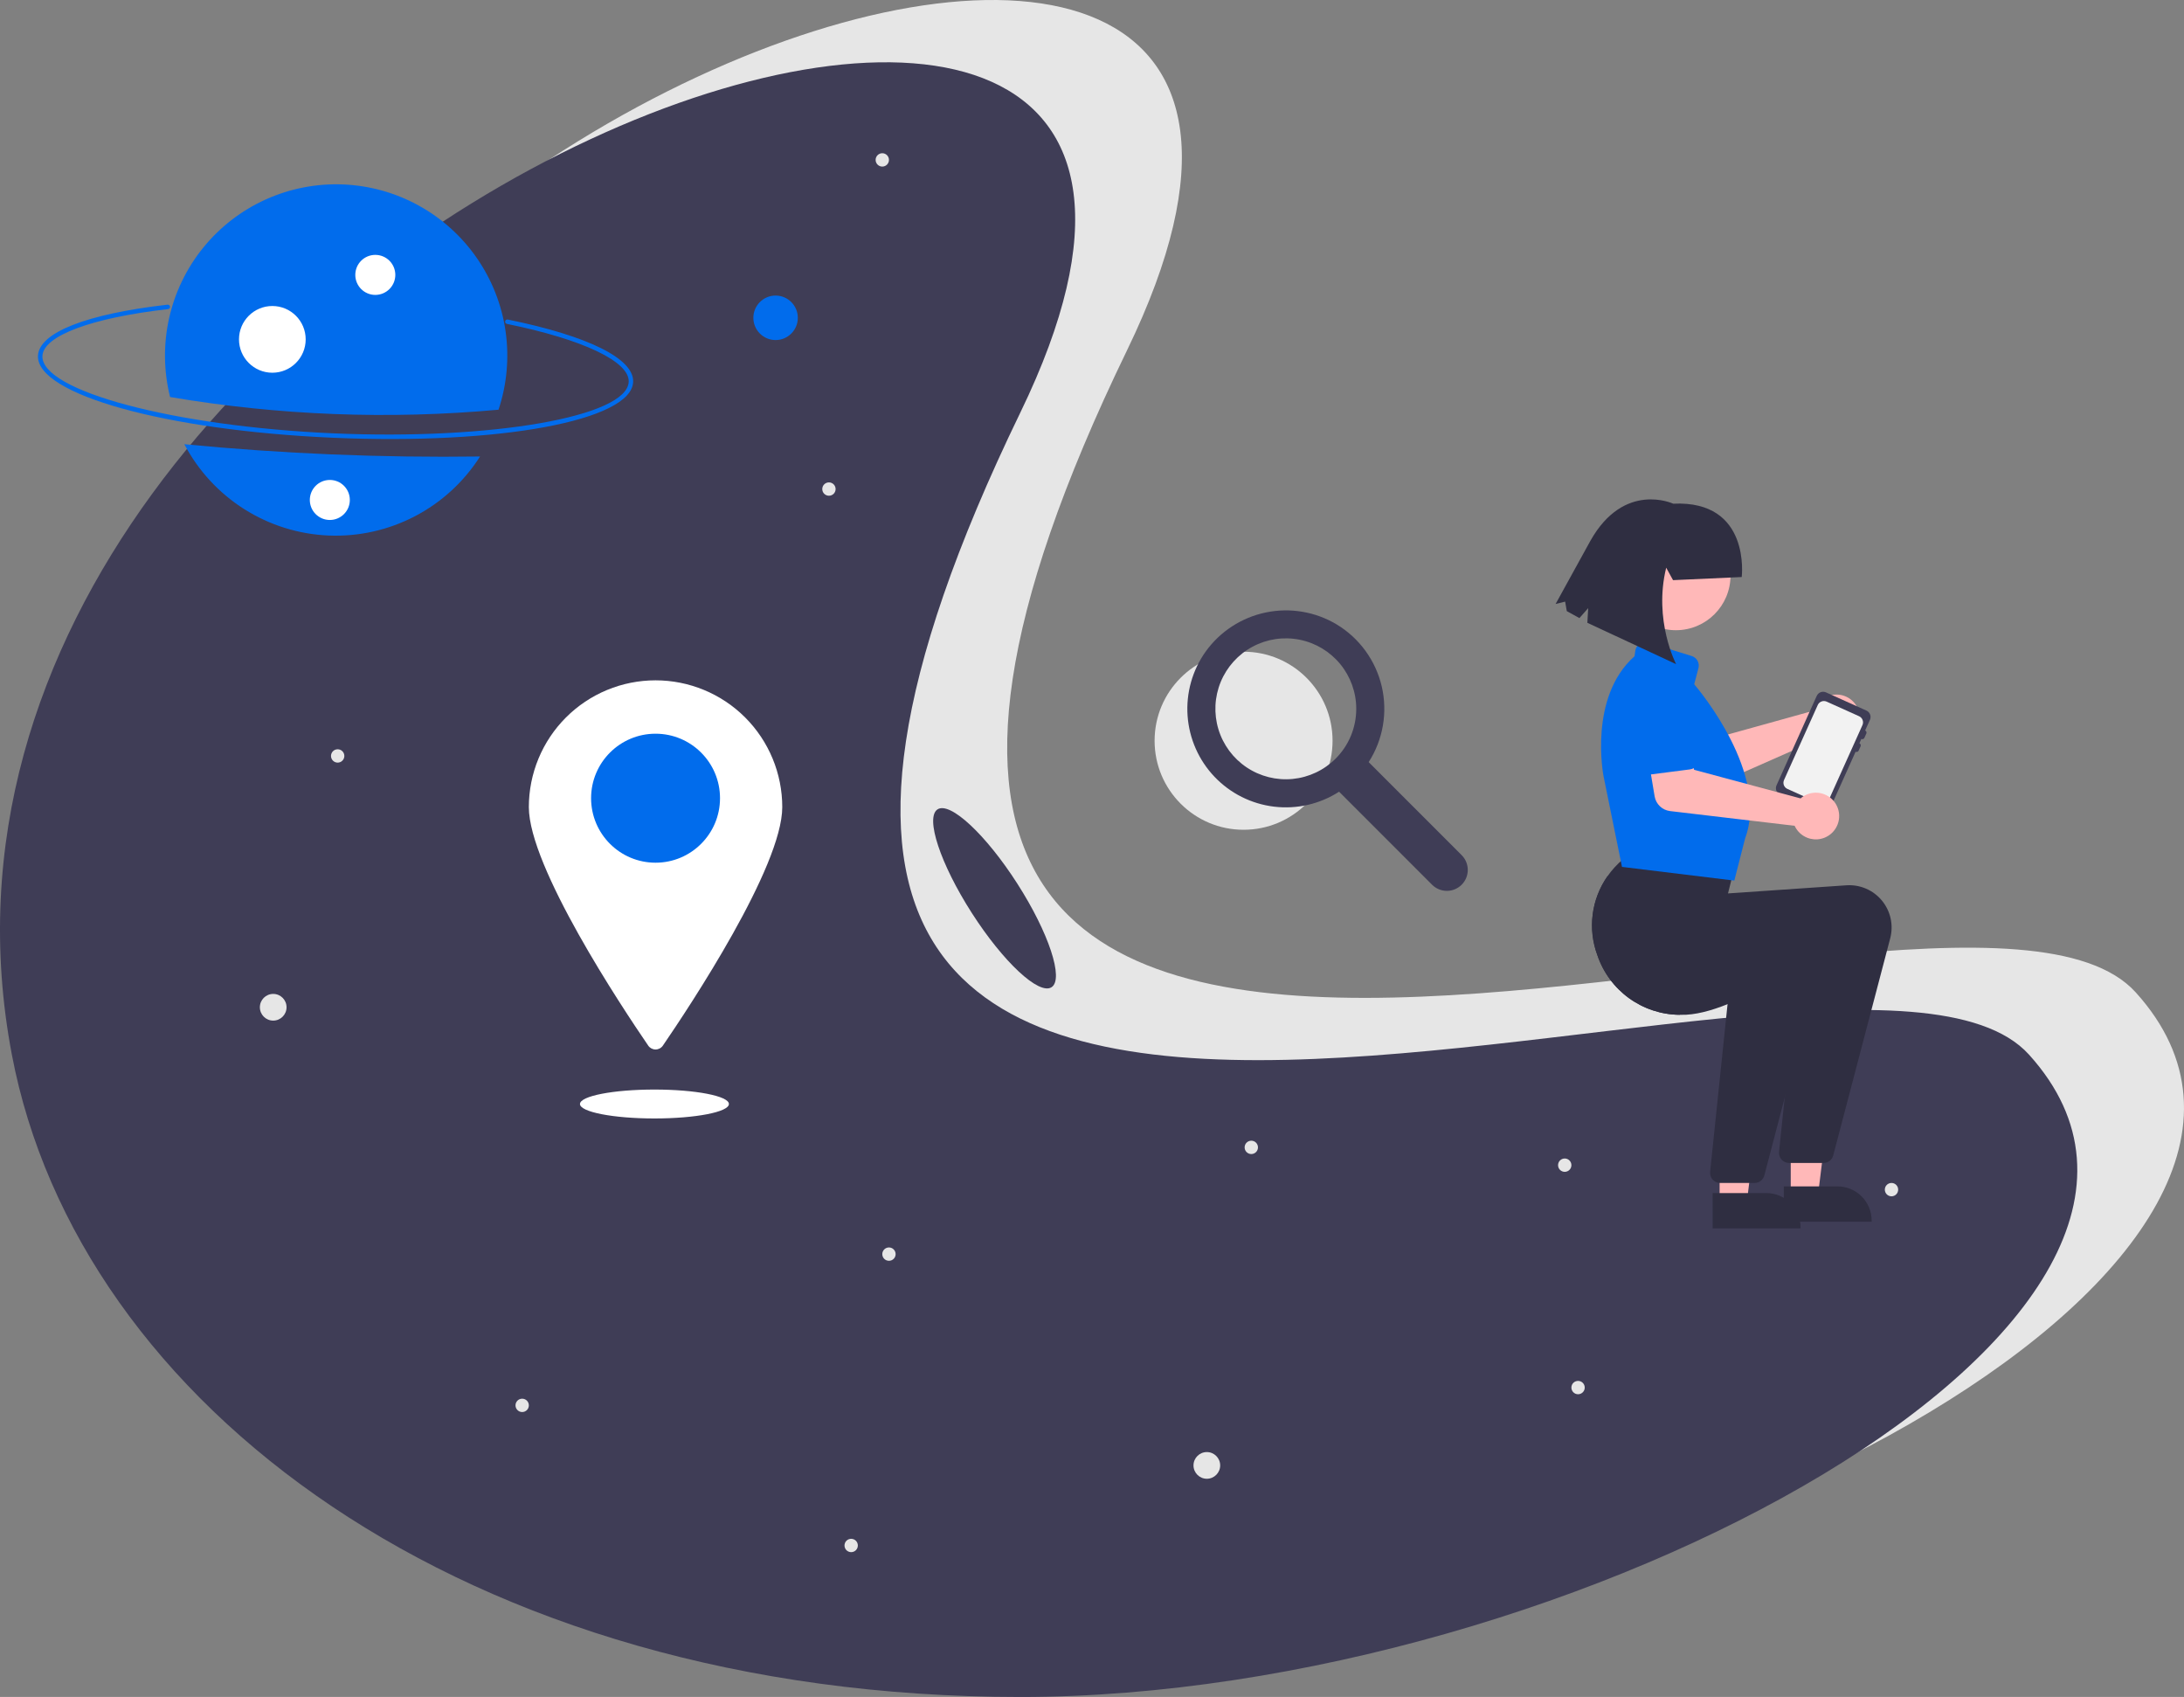 <svg width="448" height="348" viewBox="0 0 448 348" fill="none" xmlns="http://www.w3.org/2000/svg">
<rect x="0" y="0" width="448" height="348" fill="#808080" stroke="none"/>
<g clip-path="url(#clip0_126_85)">
<path d="M255.093 170.162C265.174 170.162 273.346 161.988 273.346 151.904C273.346 141.821 265.174 133.647 255.093 133.647C245.012 133.647 236.84 141.821 236.84 151.904C236.84 161.988 245.012 170.162 255.093 170.162Z" fill="#E6E6E6"/>
<path d="M299.828 175.366L280.753 156.287C282.215 154.012 283.206 151.467 283.667 148.802C284.128 146.138 284.049 143.407 283.436 140.774C282.822 138.14 281.686 135.656 280.096 133.469C278.505 131.283 276.492 129.438 274.175 128.043C269.813 125.437 264.631 124.564 259.656 125.598C254.681 126.631 250.275 129.496 247.311 133.625C244.584 137.449 243.275 142.104 243.607 146.79C243.94 151.475 245.894 155.899 249.134 159.299C252.374 162.7 256.697 164.865 261.36 165.423C266.024 165.981 270.735 164.896 274.686 162.356L293.76 181.435C294.565 182.239 295.656 182.691 296.794 182.69C297.931 182.69 299.022 182.238 299.827 181.433C300.631 180.629 301.083 179.538 301.083 178.4C301.083 177.262 300.632 176.171 299.828 175.366ZM273.973 155.575C271.61 157.939 268.5 159.41 265.174 159.738C261.847 160.065 258.51 159.229 255.731 157.372C252.952 155.515 250.902 152.751 249.932 149.552C248.962 146.352 249.13 142.915 250.409 139.827C251.689 136.738 253.999 134.188 256.947 132.612C259.895 131.036 263.297 130.531 266.576 131.184C269.854 131.836 272.805 133.605 274.925 136.189C277.046 138.773 278.205 142.013 278.205 145.357C278.207 147.255 277.835 149.134 277.109 150.888C276.382 152.642 275.317 154.234 273.973 155.575Z" fill="#3F3D56"/>
<path d="M438.099 203.508C486.88 257.467 345.471 335.23 231.209 335.23C116.947 335.23 37.896 274.977 24.32 203.508C-8.598 30.22 304.786 -79.921 231.209 71.787C123.963 292.919 399.682 161.015 438.099 203.508Z" fill="#E6E6E6"/>
<path d="M416.211 216.279C464.993 270.238 323.584 348 209.322 348C95.06 348 16.008 287.748 2.432 216.279C-30.486 42.99 282.898 -67.151 209.322 84.557C102.075 305.69 377.795 173.785 416.211 216.279Z" fill="#3F3D56"/>
<path d="M68.213 89.769C33.983 88.262 7.443 80.877 7.791 72.956C8.001 68.207 17.688 64.389 34.369 62.48C34.429 62.473 34.49 62.477 34.547 62.494C34.605 62.51 34.66 62.537 34.707 62.575C34.754 62.612 34.793 62.658 34.823 62.711C34.852 62.763 34.87 62.821 34.877 62.881C34.884 62.941 34.879 63.001 34.862 63.059C34.846 63.117 34.818 63.171 34.78 63.218C34.743 63.265 34.696 63.304 34.644 63.333C34.591 63.361 34.533 63.38 34.473 63.386C18.759 65.184 8.884 68.867 8.703 72.996C8.387 80.159 35.658 87.422 68.253 88.858C100.848 90.293 128.651 85.455 128.966 78.293C129.149 74.146 119.574 69.597 103.979 66.421C103.92 66.409 103.864 66.386 103.815 66.353C103.765 66.319 103.722 66.276 103.689 66.226C103.656 66.176 103.633 66.12 103.621 66.061C103.61 66.002 103.61 65.942 103.622 65.883C103.634 65.824 103.658 65.768 103.691 65.719C103.725 65.669 103.768 65.626 103.818 65.593C103.868 65.56 103.924 65.537 103.983 65.526C104.042 65.515 104.102 65.515 104.161 65.527C120.714 68.898 130.087 73.566 129.877 78.333C129.529 86.253 102.442 91.277 68.213 89.769Z" fill="#016CEC"/>
<path d="M37.812 91.096C40.675 96.537 44.917 101.13 50.113 104.416C55.308 107.702 61.276 109.566 67.418 109.821C73.56 110.076 79.661 108.713 85.112 105.869C90.562 103.025 95.169 98.799 98.474 93.614C78.222 93.887 57.971 93.046 37.812 91.096Z" fill="#016CEC"/>
<path d="M102.26 84.02C103.984 78.85 104.48 73.35 103.711 67.954C102.941 62.559 100.927 57.417 97.827 52.935C94.727 48.453 90.627 44.754 85.85 42.131C81.074 39.508 75.753 38.033 70.308 37.822C64.863 37.612 59.444 38.672 54.48 40.919C49.516 43.166 45.142 46.537 41.706 50.767C38.27 54.996 35.865 59.968 34.681 65.288C33.498 70.608 33.569 76.13 34.889 81.418C57.139 85.196 79.785 86.071 102.26 84.02Z" fill="#016CEC"/>
<path d="M76.986 60.477C79.252 60.477 81.09 58.639 81.09 56.372C81.09 54.105 79.252 52.268 76.986 52.268C74.719 52.268 72.882 54.105 72.882 56.372C72.882 58.639 74.719 60.477 76.986 60.477Z" fill="white"/>
<path d="M55.864 76.436C59.642 76.436 62.704 73.373 62.704 69.595C62.704 65.816 59.642 62.753 55.864 62.753C52.087 62.753 49.024 65.816 49.024 69.595C49.024 73.373 52.087 76.436 55.864 76.436Z" fill="white"/>
<path d="M159.096 69.735C161.614 69.735 163.656 67.693 163.656 65.174C163.656 62.655 161.614 60.613 159.096 60.613C156.578 60.613 154.536 62.655 154.536 65.174C154.536 67.693 156.578 69.735 159.096 69.735Z" fill="#016CEC"/>
<path d="M56.043 209.297C57.554 209.297 58.779 208.072 58.779 206.56C58.779 205.049 57.554 203.824 56.043 203.824C54.532 203.824 53.307 205.049 53.307 206.56C53.307 208.072 54.532 209.297 56.043 209.297Z" fill="#E6E6E6"/>
<path d="M247.556 303.251C249.067 303.251 250.292 302.025 250.292 300.514C250.292 299.003 249.067 297.778 247.556 297.778C246.045 297.778 244.82 299.003 244.82 300.514C244.82 302.025 246.045 303.251 247.556 303.251Z" fill="#E6E6E6"/>
<path d="M69.266 156.391C70.022 156.391 70.634 155.778 70.634 155.023C70.634 154.267 70.022 153.654 69.266 153.654C68.511 153.654 67.898 154.267 67.898 155.023C67.898 155.778 68.511 156.391 69.266 156.391Z" fill="#E6E6E6"/>
<path d="M182.35 258.554C183.106 258.554 183.718 257.942 183.718 257.186C183.718 256.43 183.106 255.818 182.35 255.818C181.595 255.818 180.982 256.43 180.982 257.186C180.982 257.942 181.595 258.554 182.35 258.554Z" fill="#E6E6E6"/>
<path d="M388 245.328C388.755 245.328 389.368 244.715 389.368 243.96C389.368 243.204 388.755 242.591 388 242.591C387.244 242.591 386.632 243.204 386.632 243.96C386.632 244.715 387.244 245.328 388 245.328Z" fill="#E6E6E6"/>
<path d="M323.706 285.919C324.461 285.919 325.074 285.307 325.074 284.551C325.074 283.795 324.461 283.183 323.706 283.183C322.95 283.183 322.338 283.795 322.338 284.551C322.338 285.307 322.95 285.919 323.706 285.919Z" fill="#E6E6E6"/>
<path d="M256.677 236.662C257.432 236.662 258.045 236.05 258.045 235.294C258.045 234.538 257.432 233.926 256.677 233.926C255.921 233.926 255.309 234.538 255.309 235.294C255.309 236.05 255.921 236.662 256.677 236.662Z" fill="#E6E6E6"/>
<path d="M170.039 101.661C170.794 101.661 171.407 101.048 171.407 100.293C171.407 99.537 170.794 98.924 170.039 98.924C169.283 98.924 168.671 99.537 168.671 100.293C168.671 101.048 169.283 101.661 170.039 101.661Z" fill="#E6E6E6"/>
<path d="M180.983 34.16C181.739 34.16 182.351 33.547 182.351 32.792C182.351 32.036 181.739 31.423 180.983 31.423C180.228 31.423 179.615 32.036 179.615 32.792C179.615 33.547 180.228 34.16 180.983 34.16Z" fill="#E6E6E6"/>
<path d="M174.599 318.302C175.355 318.302 175.967 317.689 175.967 316.933C175.967 316.178 175.355 315.565 174.599 315.565C173.844 315.565 173.231 316.178 173.231 316.933C173.231 317.689 173.844 318.302 174.599 318.302Z" fill="#E6E6E6"/>
<path d="M107.113 289.568C107.869 289.568 108.481 288.956 108.481 288.2C108.481 287.444 107.869 286.832 107.113 286.832C106.358 286.832 105.745 287.444 105.745 288.2C105.745 288.956 106.358 289.568 107.113 289.568Z" fill="#E6E6E6"/>
<path d="M320.971 240.311C321.726 240.311 322.339 239.698 322.339 238.943C322.339 238.187 321.726 237.574 320.971 237.574C320.215 237.574 319.603 238.187 319.603 238.943C319.603 239.698 320.215 240.311 320.971 240.311Z" fill="#E6E6E6"/>
<path d="M67.657 106.632C69.923 106.632 71.76 104.795 71.76 102.528C71.76 100.261 69.923 98.423 67.657 98.423C65.39 98.423 63.553 100.261 63.553 102.528C63.553 104.795 65.39 106.632 67.657 106.632Z" fill="white"/>
<path d="M160.464 165.513C160.464 177.772 141.513 206.34 135.975 214.426C135.808 214.671 135.584 214.871 135.322 215.009C135.06 215.147 134.769 215.219 134.473 215.219C134.177 215.219 133.885 215.147 133.623 215.009C133.361 214.871 133.137 214.671 132.97 214.426C127.432 206.34 108.481 177.772 108.481 165.513C108.481 162.099 109.154 158.718 110.46 155.564C111.766 152.41 113.681 149.544 116.094 147.13C118.508 144.716 121.373 142.801 124.526 141.495C127.68 140.188 131.059 139.516 134.473 139.516C137.886 139.516 141.266 140.188 144.419 141.495C147.572 142.801 150.438 144.716 152.851 147.13C155.265 149.544 157.179 152.41 158.485 155.564C159.792 158.718 160.464 162.099 160.464 165.513Z" fill="white"/>
<path d="M134.473 176.915C141.776 176.915 147.696 170.993 147.696 163.688C147.696 156.384 141.776 150.462 134.473 150.462C127.169 150.462 121.249 156.384 121.249 163.688C121.249 170.993 127.169 176.915 134.473 176.915Z" fill="#016CEC"/>
<path d="M134.244 229.365C142.681 229.365 149.52 228.037 149.52 226.4C149.52 224.763 142.681 223.436 134.244 223.436C125.808 223.436 118.969 224.763 118.969 226.4C118.969 228.037 125.808 229.365 134.244 229.365Z" fill="white"/>
<path d="M372.473 144.999C372.357 145.223 372.26 145.456 372.181 145.696L350.392 151.751L346.466 147.908L339.893 153.077L346.183 160.556C346.691 161.16 347.381 161.584 348.15 161.762C348.919 161.94 349.725 161.864 350.447 161.546L373.984 151.154C374.782 151.708 375.73 152.006 376.702 152.008C377.674 152.01 378.624 151.716 379.425 151.166C380.226 150.615 380.84 149.833 381.186 148.925C381.532 148.016 381.593 147.024 381.361 146.079C381.13 145.135 380.616 144.284 379.889 143.639C379.162 142.994 378.255 142.585 377.29 142.468C376.326 142.351 375.348 142.53 374.487 142.982C373.627 143.434 372.924 144.138 372.473 144.999H372.473Z" fill="#FFB8B8"/>
<path d="M349.625 152.106L341.447 158.473C341.214 158.654 340.945 158.783 340.658 158.851C340.371 158.918 340.073 158.923 339.784 158.866C339.494 158.808 339.221 158.688 338.982 158.515C338.744 158.342 338.545 158.12 338.4 157.863L333.317 148.865C332.397 147.669 331.989 146.157 332.182 144.66C332.375 143.164 333.153 141.805 334.346 140.881C335.54 139.958 337.051 139.545 338.548 139.734C340.044 139.924 341.405 140.699 342.332 141.89L349.782 149.002C349.995 149.206 350.162 149.453 350.271 149.727C350.38 150.001 350.429 150.295 350.414 150.59C350.399 150.884 350.321 151.172 350.185 151.434C350.048 151.696 349.857 151.925 349.625 152.106V152.106Z" fill="#016CEC"/>
<path d="M374.562 141.987L382.856 145.719C383.203 145.876 383.474 146.164 383.609 146.52C383.744 146.876 383.732 147.271 383.576 147.618L382.594 149.801C382.71 149.854 382.8 149.95 382.845 150.068C382.89 150.187 382.886 150.319 382.834 150.434L382.442 151.308C382.389 151.423 382.293 151.513 382.175 151.558C382.056 151.603 381.924 151.6 381.809 151.548L381.416 152.421C381.531 152.473 381.621 152.569 381.666 152.688C381.711 152.807 381.708 152.938 381.656 153.054L381.263 153.927C381.211 154.043 381.115 154.133 380.996 154.178C380.878 154.223 380.746 154.219 380.63 154.167L375.328 165.955C375.172 166.303 374.884 166.574 374.528 166.709C374.172 166.844 373.777 166.832 373.429 166.676L365.136 162.944C364.789 162.788 364.518 162.5 364.382 162.144C364.247 161.787 364.259 161.392 364.415 161.045L372.664 142.708C372.82 142.36 373.108 142.089 373.464 141.954C373.82 141.819 374.215 141.831 374.562 141.987Z" fill="#3F3D56"/>
<path d="M366.642 161.782L373.295 164.779C373.628 164.928 374.007 164.94 374.349 164.81C374.69 164.681 374.967 164.422 375.118 164.09L378.191 157.253L379.259 154.884L382.04 148.698C382.188 148.365 382.199 147.987 382.07 147.646C381.941 147.306 381.682 147.03 381.35 146.879L379.259 145.936L374.692 143.882C374.359 143.733 373.98 143.723 373.639 143.853C373.298 143.983 373.023 144.243 372.874 144.576L370.184 150.556L367.12 157.364L365.953 159.963C365.803 160.296 365.792 160.674 365.921 161.015C366.051 161.356 366.31 161.632 366.642 161.782Z" fill="#F2F2F2"/>
<path d="M352.74 246.489L358.331 246.488L360.99 224.921L352.739 224.921L352.74 246.489Z" fill="#FFB8B8"/>
<path d="M351.314 244.663L362.324 244.662H362.324C363.245 244.662 364.158 244.844 365.009 245.196C365.86 245.549 366.634 246.066 367.285 246.718C367.937 247.369 368.454 248.143 368.806 248.994C369.159 249.846 369.34 250.758 369.34 251.68V251.908L351.315 251.909L351.314 244.663Z" fill="#2F2E41"/>
<path d="M367.331 245.12L372.921 245.12L375.581 223.552L367.33 223.553L367.331 245.12Z" fill="#FFB8B8"/>
<path d="M365.905 243.295L376.914 243.294H376.915C377.836 243.294 378.749 243.476 379.6 243.828C380.451 244.181 381.225 244.698 381.876 245.349C382.528 246.001 383.044 246.775 383.397 247.626C383.75 248.478 383.931 249.39 383.931 250.312V250.54L365.906 250.54L365.905 243.295Z" fill="#2F2E41"/>
<path d="M327.664 195.879C328.855 199.411 331.115 202.484 334.129 204.675C337.144 206.866 340.764 208.065 344.49 208.107L344.773 208.111C347.659 208.193 351.047 207.263 354.371 205.927C360.937 203.286 367.244 199.058 368.917 197.895L366.081 225.164L364.932 236.22C364.903 236.506 364.934 236.795 365.024 237.068C365.113 237.341 365.259 237.593 365.451 237.806C365.643 238.02 365.878 238.191 366.141 238.308C366.403 238.425 366.687 238.486 366.975 238.487H374.056C374.51 238.487 374.952 238.337 375.311 238.059C375.671 237.782 375.929 237.393 376.044 236.954L387.736 192.417C388.086 191.084 388.115 189.687 387.818 188.341C387.522 186.995 386.909 185.739 386.03 184.676C385.152 183.614 384.033 182.777 382.767 182.233C381.501 181.689 380.123 181.454 378.748 181.549L354.463 183.214L356.159 176.427L334.481 174.986L334.418 175.031C333.898 175.41 333.392 175.807 332.908 176.222C331.7 177.244 330.628 178.418 329.721 179.715C328.097 182.043 327.062 184.729 326.704 187.544C326.346 190.359 326.675 193.219 327.664 195.879Z" fill="#2F2E41"/>
<path d="M327.664 195.879C328.855 199.41 331.115 202.484 334.129 204.675C337.143 206.866 340.764 208.065 344.49 208.107C348.053 206.303 351.491 204.263 354.782 202L354.371 205.927L350.796 240.325C350.767 240.611 350.799 240.9 350.888 241.173C350.977 241.446 351.123 241.697 351.315 241.911C351.508 242.125 351.743 242.295 352.005 242.413C352.268 242.53 352.552 242.591 352.839 242.591H359.921C360.375 242.592 360.816 242.441 361.176 242.164C361.536 241.887 361.793 241.498 361.909 241.059L366.081 225.164L373.6 196.522C373.951 195.189 373.979 193.792 373.683 192.445C373.386 191.099 372.773 189.843 371.895 188.781C371.016 187.719 369.898 186.881 368.632 186.337C367.365 185.793 365.988 185.559 364.613 185.654L340.327 187.318L342.023 180.532L329.721 179.715C328.097 182.043 327.062 184.729 326.704 187.544C326.346 190.359 326.675 193.219 327.664 195.879Z" fill="#2F2E41"/>
<path d="M332.878 177.795L332.715 177.775L328.932 159.174C328.9 159.012 325.807 142.968 335.287 134.58L335.452 133.432C335.494 133.138 335.6 132.857 335.761 132.608C335.922 132.359 336.136 132.147 336.387 131.989C336.638 131.83 336.92 131.728 337.214 131.689C337.508 131.65 337.807 131.676 338.091 131.763L347.021 134.534C347.527 134.69 347.952 135.035 348.209 135.498C348.466 135.961 348.533 136.505 348.398 137.016L347.53 140.319C348.733 141.733 362.903 158.796 357.967 171.942L355.757 180.585L332.878 177.795Z" fill="#016CEC"/>
<path d="M369.958 163.277C369.744 163.412 369.542 163.563 369.352 163.729L347.511 157.865L346.084 152.559L337.796 153.667L339.411 163.306C339.541 164.085 339.921 164.8 340.492 165.345C341.064 165.89 341.797 166.234 342.581 166.327L368.131 169.346C368.536 170.229 369.202 170.968 370.037 171.464C370.873 171.96 371.841 172.19 372.81 172.123C373.78 172.056 374.706 171.695 375.466 171.088C376.226 170.482 376.783 169.658 377.063 168.727C377.343 167.797 377.334 166.802 377.035 165.877C376.737 164.952 376.164 164.139 375.393 163.548C374.621 162.956 373.688 162.613 372.718 162.565C371.747 162.517 370.784 162.765 369.958 163.277H369.958Z" fill="#FFB8B8"/>
<path d="M346.67 157.78L336.391 159.104C336.099 159.142 335.802 159.116 335.52 159.029C335.238 158.941 334.979 158.794 334.759 158.597C334.54 158.4 334.365 158.158 334.248 157.888C334.13 157.617 334.072 157.325 334.078 157.03L334.274 146.698C334.089 145.2 334.506 143.69 335.433 142.499C336.36 141.309 337.721 140.534 339.218 140.346C340.715 140.157 342.225 140.571 343.418 141.494C344.611 142.418 345.389 143.778 345.582 145.274L348.382 155.187C348.462 155.471 348.48 155.769 348.435 156.06C348.39 156.351 348.282 156.63 348.12 156.876C347.957 157.122 347.744 157.33 347.493 157.486C347.243 157.642 346.962 157.742 346.67 157.78Z" fill="#016CEC"/>
<path d="M343.777 129.239C349.962 129.239 354.976 124.224 354.976 118.037C354.976 111.85 349.962 106.835 343.777 106.835C337.591 106.835 332.577 111.85 332.577 118.037C332.577 124.224 337.591 129.239 343.777 129.239Z" fill="#FFB8B8"/>
<path d="M343.187 118.972L341.785 116.418C339.129 127.242 343.821 136.2 343.821 136.2L325.612 127.717L325.785 124.707L323.984 126.752L321.395 125.325L321.053 123.372L319.099 123.857L326.232 110.909C333.155 98.589 343.22 103.293 343.22 103.293C359.232 102.532 357.276 118.333 357.276 118.333L343.187 118.972Z" fill="#2F2E41"/>
<path d="M215.7 202.451C218.282 200.795 215.141 191.287 208.686 181.215C202.23 171.142 194.903 164.319 192.321 165.974C189.739 167.63 192.879 177.138 199.335 187.21C205.791 197.283 213.117 204.106 215.7 202.451Z" fill="#3F3D56"/>
</g>
<defs>
<clipPath id="clip0_126_85">
<rect width="448" height="348" fill="white"/>
</clipPath>
</defs>
</svg>
